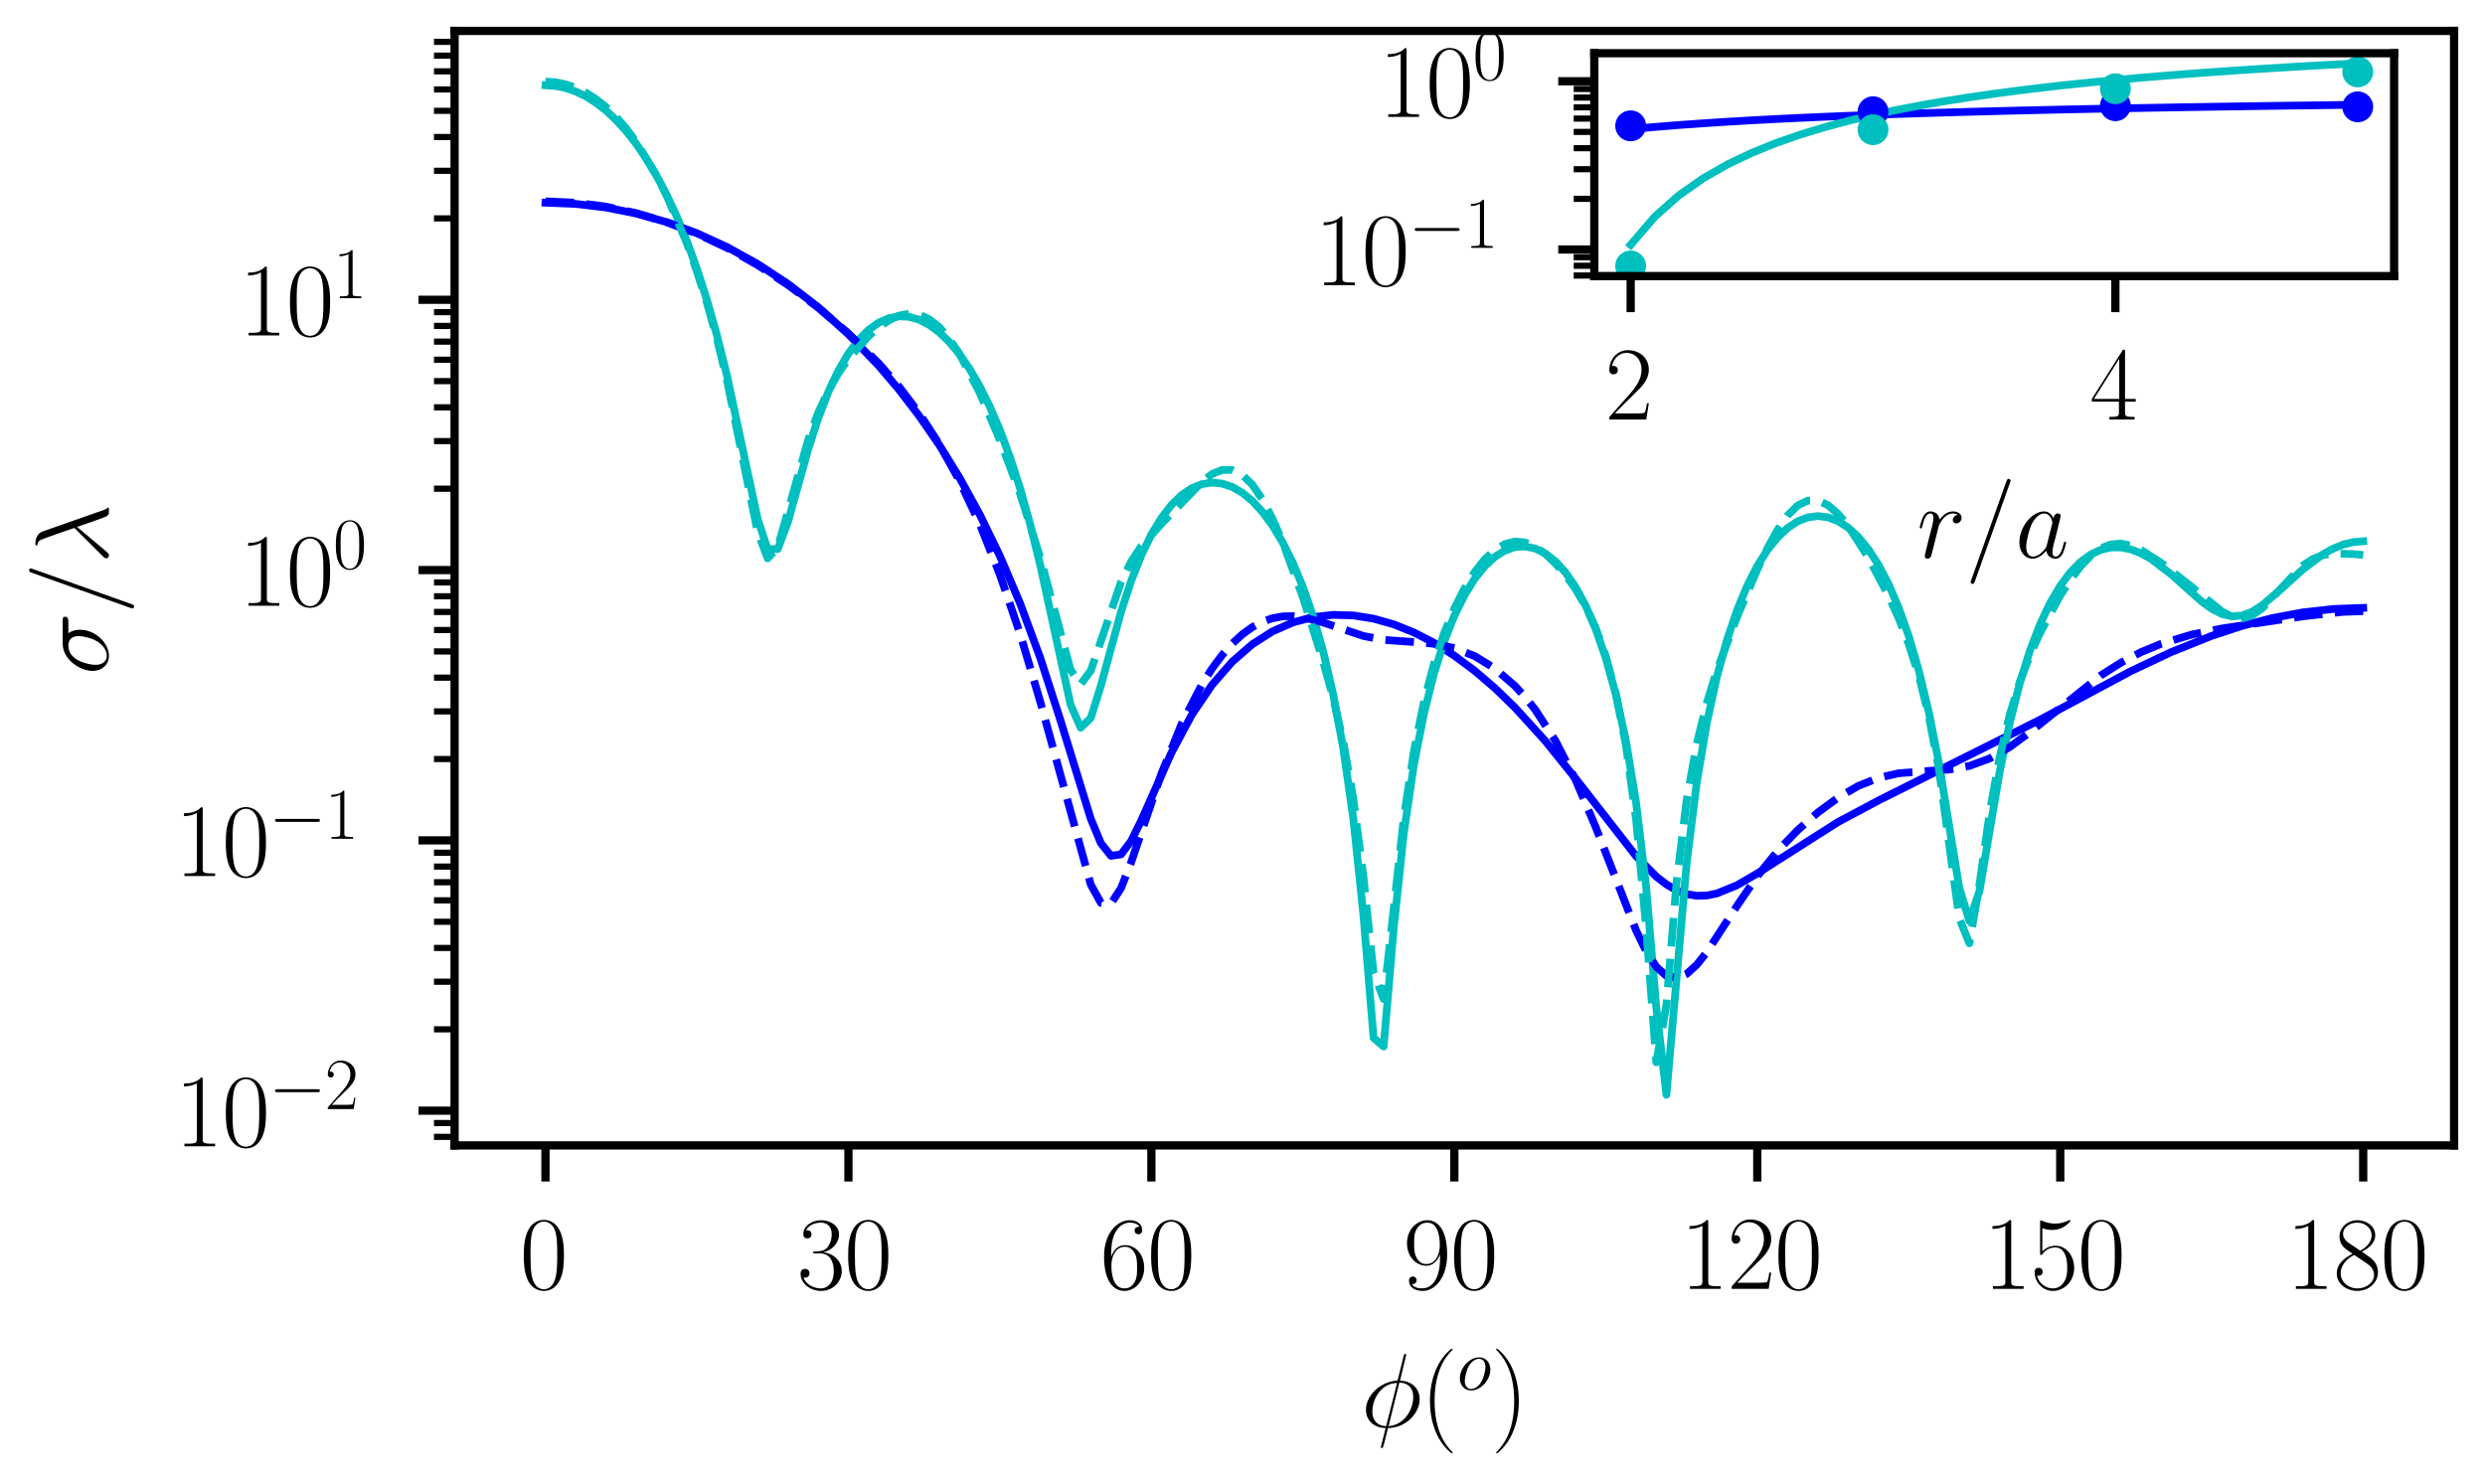 <?xml version="1.0" encoding="utf-8" standalone="no"?>
<!DOCTYPE svg PUBLIC "-//W3C//DTD SVG 1.1//EN"
  "http://www.w3.org/Graphics/SVG/1.1/DTD/svg11.dtd">
<svg xmlns:xlink="http://www.w3.org/1999/xlink" width="241.2pt" height="144pt" viewBox="0 0 241.2 144" xmlns="http://www.w3.org/2000/svg" version="1.1">
 <defs>
  <style type="text/css">*{stroke-linejoin: round; stroke-linecap: butt}</style>
 </defs>
 <g id="figure_1">
  <g id="patch_1">
   <path d="M 0 144 
L 241.2 144 
L 241.2 0 
L 0 0 
z
" style="fill: #ffffff"/>
  </g>
  <g id="axes_1">
   <g id="patch_2">
    <path d="M 44.123 111.181 
L 238.2 111.181 
L 238.2 3 
L 44.123 3 
z
" style="fill: #ffffff"/>
   </g>
   <g id="matplotlib.axis_1">
    <g id="xtick_1">
     <g id="line2d_1">
      <defs>
       <path id="m0fc20e96d6" d="M 0 0 
L 0 3.5 
" style="stroke: #000000; stroke-width: 0.8"/>
      </defs>
      <g>
       <use xlink:href="#m0fc20e96d6" x="52.945" y="111.181" style="stroke: #000000; stroke-width: 0.8"/>
      </g>
     </g>
     <g id="text_1">
      <!-- $\mathdefault{0}$ -->
      <g transform="translate(50.454 125.1) scale(0.1 -0.1)">
       <defs>
        <path id="CMR17-30" d="M 2688 2025 
C 2688 2416 2682 3080 2413 3591 
C 2176 4039 1798 4198 1466 4198 
C 1158 4198 768 4058 525 3597 
C 269 3118 243 2524 243 2025 
C 243 1661 250 1106 448 619 
C 723 -39 1216 -128 1466 -128 
C 1760 -128 2208 -7 2470 600 
C 2662 1042 2688 1559 2688 2025 
z
M 1466 -26 
C 1056 -26 813 325 723 812 
C 653 1188 653 1738 653 2096 
C 653 2588 653 2997 736 3387 
C 858 3929 1216 4096 1466 4096 
C 1728 4096 2067 3923 2189 3400 
C 2272 3036 2278 2607 2278 2096 
C 2278 1680 2278 1169 2202 792 
C 2067 95 1690 -26 1466 -26 
z
" transform="scale(0.016)"/>
       </defs>
       <use xlink:href="#CMR17-30" transform="scale(0.996)"/>
      </g>
     </g>
    </g>
    <g id="xtick_2">
     <g id="line2d_2">
      <g>
       <use xlink:href="#m0fc20e96d6" x="82.351" y="111.181" style="stroke: #000000; stroke-width: 0.8"/>
      </g>
     </g>
     <g id="text_2">
      <!-- $\mathdefault{30}$ -->
      <g transform="translate(77.369 125.1) scale(0.1 -0.1)">
       <defs>
        <path id="CMR17-33" d="M 1414 2157 
C 1984 2157 2234 1662 2234 1090 
C 2234 320 1824 25 1453 25 
C 1114 25 563 194 390 693 
C 422 680 454 680 486 680 
C 640 680 755 782 755 948 
C 755 1133 614 1216 486 1216 
C 378 1216 211 1165 211 926 
C 211 335 787 -128 1466 -128 
C 2176 -128 2720 430 2720 1085 
C 2720 1707 2208 2157 1600 2227 
C 2086 2328 2554 2756 2554 3329 
C 2554 3820 2048 4179 1472 4179 
C 890 4179 378 3829 378 3329 
C 378 3110 544 3072 627 3072 
C 762 3072 877 3155 877 3321 
C 877 3486 762 3569 627 3569 
C 602 3569 570 3569 544 3557 
C 730 3959 1235 4032 1459 4032 
C 1683 4032 2106 3925 2106 3320 
C 2106 3143 2080 2828 1862 2550 
C 1670 2304 1453 2304 1242 2284 
C 1210 2284 1062 2269 1037 2269 
C 992 2263 966 2257 966 2208 
C 966 2163 973 2157 1101 2157 
L 1414 2157 
z
" transform="scale(0.016)"/>
       </defs>
       <use xlink:href="#CMR17-33" transform="scale(0.996)"/>
       <use xlink:href="#CMR17-30" transform="translate(45.69 0) scale(0.996)"/>
      </g>
     </g>
    </g>
    <g id="xtick_3">
     <g id="line2d_3">
      <g>
       <use xlink:href="#m0fc20e96d6" x="111.756" y="111.181" style="stroke: #000000; stroke-width: 0.8"/>
      </g>
     </g>
     <g id="text_3">
      <!-- $\mathdefault{60}$ -->
      <g transform="translate(106.775 125.1) scale(0.1 -0.1)">
       <defs>
        <path id="CMR17-36" d="M 678 2176 
C 678 3690 1395 4032 1811 4032 
C 1946 4032 2272 4009 2400 3776 
C 2298 3776 2106 3776 2106 3553 
C 2106 3381 2246 3323 2336 3323 
C 2394 3323 2566 3348 2566 3560 
C 2566 3954 2246 4179 1805 4179 
C 1043 4179 243 3390 243 1984 
C 243 253 966 -128 1478 -128 
C 2099 -128 2688 427 2688 1283 
C 2688 2081 2170 2662 1517 2662 
C 1126 2662 838 2407 678 1960 
L 678 2176 
z
M 1478 25 
C 691 25 691 1200 691 1436 
C 691 1896 909 2560 1504 2560 
C 1613 2560 1926 2560 2138 2120 
C 2253 1870 2253 1609 2253 1289 
C 2253 944 2253 690 2118 434 
C 1978 171 1773 25 1478 25 
z
" transform="scale(0.016)"/>
       </defs>
       <use xlink:href="#CMR17-36" transform="scale(0.996)"/>
       <use xlink:href="#CMR17-30" transform="translate(45.69 0) scale(0.996)"/>
      </g>
     </g>
    </g>
    <g id="xtick_4">
     <g id="line2d_4">
      <g>
       <use xlink:href="#m0fc20e96d6" x="141.162" y="111.181" style="stroke: #000000; stroke-width: 0.8"/>
      </g>
     </g>
     <g id="text_4">
      <!-- $\mathdefault{90}$ -->
      <g transform="translate(136.18 125.1) scale(0.1 -0.1)">
       <defs>
        <path id="CMR17-39" d="M 2253 1864 
C 2253 464 1670 31 1190 31 
C 1043 31 685 31 538 294 
C 704 268 826 357 826 518 
C 826 692 685 749 595 749 
C 538 749 365 723 365 506 
C 365 71 742 -128 1203 -128 
C 1939 -128 2688 674 2688 2073 
C 2688 3817 1971 4179 1485 4179 
C 851 4179 243 3628 243 2778 
C 243 1991 762 1408 1414 1408 
C 1952 1408 2189 1903 2253 2112 
L 2253 1864 
z
M 1427 1510 
C 1254 1510 1011 1542 813 1922 
C 678 2169 678 2461 678 2771 
C 678 3146 678 3405 858 3684 
C 947 3817 1114 4032 1485 4032 
C 2240 4032 2240 2885 2240 2632 
C 2240 2182 2035 1510 1427 1510 
z
" transform="scale(0.016)"/>
       </defs>
       <use xlink:href="#CMR17-39" transform="scale(0.996)"/>
       <use xlink:href="#CMR17-30" transform="translate(45.69 0) scale(0.996)"/>
      </g>
     </g>
    </g>
    <g id="xtick_5">
     <g id="line2d_5">
      <g>
       <use xlink:href="#m0fc20e96d6" x="170.567" y="111.181" style="stroke: #000000; stroke-width: 0.8"/>
      </g>
     </g>
     <g id="text_5">
      <!-- $\mathdefault{120}$ -->
      <g transform="translate(163.095 125.1) scale(0.1 -0.1)">
       <defs>
        <path id="CMR17-31" d="M 1702 4058 
C 1702 4192 1696 4192 1606 4192 
C 1357 3916 979 3827 621 3827 
C 602 3827 570 3827 563 3808 
C 557 3795 557 3782 557 3648 
C 755 3648 1088 3686 1344 3839 
L 1344 461 
C 1344 236 1331 160 781 160 
L 589 160 
L 589 0 
C 896 0 1216 0 1523 0 
C 1830 0 2150 0 2458 0 
L 2458 160 
L 2266 160 
C 1715 160 1702 230 1702 458 
L 1702 4058 
z
" transform="scale(0.016)"/>
        <path id="CMR17-32" d="M 2669 989 
L 2554 989 
C 2490 536 2438 459 2413 420 
C 2381 369 1920 369 1830 369 
L 602 369 
C 832 619 1280 1072 1824 1597 
C 2214 1967 2669 2402 2669 3035 
C 2669 3790 2067 4224 1395 4224 
C 691 4224 262 3604 262 3030 
C 262 2780 448 2748 525 2748 
C 589 2748 781 2787 781 3010 
C 781 3207 614 3264 525 3264 
C 486 3264 448 3258 422 3245 
C 544 3790 915 4058 1306 4058 
C 1862 4058 2227 3617 2227 3035 
C 2227 2479 1901 2000 1536 1584 
L 262 146 
L 262 0 
L 2515 0 
L 2669 989 
z
" transform="scale(0.016)"/>
       </defs>
       <use xlink:href="#CMR17-31" transform="scale(0.996)"/>
       <use xlink:href="#CMR17-32" transform="translate(45.69 0) scale(0.996)"/>
       <use xlink:href="#CMR17-30" transform="translate(91.381 0) scale(0.996)"/>
      </g>
     </g>
    </g>
    <g id="xtick_6">
     <g id="line2d_6">
      <g>
       <use xlink:href="#m0fc20e96d6" x="199.973" y="111.181" style="stroke: #000000; stroke-width: 0.8"/>
      </g>
     </g>
     <g id="text_6">
      <!-- $\mathdefault{150}$ -->
      <g transform="translate(192.501 125.1) scale(0.1 -0.1)">
       <defs>
        <path id="CMR17-35" d="M 730 3692 
C 794 3666 1056 3584 1325 3584 
C 1920 3584 2246 3911 2432 4100 
C 2432 4157 2432 4192 2394 4192 
C 2387 4192 2374 4192 2323 4163 
C 2099 4058 1837 3973 1517 3973 
C 1325 3973 1037 3999 723 4139 
C 653 4171 640 4171 634 4171 
C 602 4171 595 4164 595 4037 
L 595 2203 
C 595 2089 595 2057 659 2057 
C 691 2057 704 2070 736 2114 
C 941 2401 1222 2522 1542 2522 
C 1766 2522 2246 2382 2246 1289 
C 2246 1085 2246 715 2054 421 
C 1894 159 1645 25 1370 25 
C 947 25 518 320 403 814 
C 429 807 480 795 506 795 
C 589 795 749 840 749 1038 
C 749 1210 627 1280 506 1280 
C 358 1280 262 1190 262 1011 
C 262 454 704 -128 1382 -128 
C 2042 -128 2669 440 2669 1264 
C 2669 2030 2170 2624 1549 2624 
C 1222 2624 947 2503 730 2274 
L 730 3692 
z
" transform="scale(0.016)"/>
       </defs>
       <use xlink:href="#CMR17-31" transform="scale(0.996)"/>
       <use xlink:href="#CMR17-35" transform="translate(45.69 0) scale(0.996)"/>
       <use xlink:href="#CMR17-30" transform="translate(91.381 0) scale(0.996)"/>
      </g>
     </g>
    </g>
    <g id="xtick_7">
     <g id="line2d_7">
      <g>
       <use xlink:href="#m0fc20e96d6" x="229.378" y="111.181" style="stroke: #000000; stroke-width: 0.8"/>
      </g>
     </g>
     <g id="text_7">
      <!-- $\mathdefault{180}$ -->
      <g transform="translate(221.906 125.1) scale(0.1 -0.1)">
       <defs>
        <path id="CMR17-38" d="M 1741 2264 
C 2144 2467 2554 2773 2554 3263 
C 2554 3841 1990 4179 1472 4179 
C 890 4179 378 3759 378 3180 
C 378 3021 416 2747 666 2505 
C 730 2442 998 2251 1171 2130 
C 883 1983 211 1634 211 934 
C 211 279 838 -128 1459 -128 
C 2144 -128 2720 362 2720 1010 
C 2720 1590 2330 1857 2074 2029 
L 1741 2264 
z
M 902 2822 
C 851 2854 595 3051 595 3351 
C 595 3739 998 4032 1459 4032 
C 1965 4032 2336 3676 2336 3262 
C 2336 2669 1670 2331 1638 2331 
C 1632 2331 1626 2331 1574 2370 
L 902 2822 
z
M 2080 1519 
C 2176 1449 2483 1240 2483 851 
C 2483 381 2010 25 1472 25 
C 890 25 448 438 448 940 
C 448 1443 838 1862 1280 2060 
L 2080 1519 
z
" transform="scale(0.016)"/>
       </defs>
       <use xlink:href="#CMR17-31" transform="scale(0.996)"/>
       <use xlink:href="#CMR17-38" transform="translate(45.69 0) scale(0.996)"/>
       <use xlink:href="#CMR17-30" transform="translate(91.381 0) scale(0.996)"/>
      </g>
     </g>
    </g>
    <g id="text_8">
     <!-- $\phi (^o)$ -->
     <g transform="translate(132.104 138.509) scale(0.1 -0.1)">
      <defs>
       <path id="CMMI12-1e" d="M 2752 4390 
C 2752 4448 2707 4448 2688 4448 
C 2630 4448 2624 4435 2598 4326 
L 2253 2939 
C 2234 2856 2227 2849 2221 2843 
C 2214 2830 2170 2824 2157 2824 
C 1107 2734 301 1864 301 1057 
C 301 361 832 -64 1498 -64 
C 1446 -261 1402 -463 1350 -659 
C 1261 -995 1210 -1204 1210 -1229 
C 1210 -1241 1210 -1280 1274 -1280 
C 1293 -1280 1318 -1280 1331 -1254 
C 1344 -1241 1382 -1089 1408 -1008 
L 1645 -64 
C 2739 -64 3571 854 3571 1680 
C 3571 2343 3085 2816 2374 2816 
L 2752 4390 
z
M 2336 2701 
C 2758 2701 3181 2463 3181 1828 
C 3181 1097 2675 128 1677 50 
L 2336 2701 
z
M 1530 50 
C 1216 50 691 220 691 938 
C 691 1761 1274 2676 2195 2676 
L 1530 50 
z
" transform="scale(0.016)"/>
       <path id="CMR17-28" d="M 1958 -1561 
C 1958 -1555 1958 -1542 1939 -1523 
C 1645 -1224 858 -407 858 1581 
C 858 3569 1632 4379 1946 4697 
C 1946 4704 1958 4717 1958 4736 
C 1958 4755 1939 4768 1914 4768 
C 1843 4768 1299 4296 986 3594 
C 666 2887 576 2199 576 1588 
C 576 1128 621 351 1005 -471 
C 1312 -1135 1837 -1600 1914 -1600 
C 1946 -1600 1958 -1587 1958 -1561 
z
" transform="scale(0.016)"/>
       <path id="CMMI12-6f" d="M 2918 1756 
C 2918 2363 2522 2816 1939 2816 
C 1094 2816 262 1897 262 996 
C 262 390 659 -64 1242 -64 
C 2093 -64 2918 856 2918 1756 
z
M 1248 64 
C 928 64 691 319 691 766 
C 691 1060 845 1712 1024 2031 
C 1312 2523 1670 2689 1933 2689 
C 2246 2689 2490 2433 2490 1986 
C 2490 1731 2355 1047 2112 658 
C 1850 230 1498 64 1248 64 
z
" transform="scale(0.016)"/>
       <path id="CMR17-29" d="M 1683 1581 
C 1683 2040 1638 2817 1254 3639 
C 947 4303 422 4768 346 4768 
C 326 4768 301 4761 301 4729 
C 301 4717 307 4710 314 4697 
C 621 4378 1402 3568 1402 1584 
C 1402 -407 627 -1217 314 -1537 
C 307 -1549 301 -1556 301 -1568 
C 301 -1600 326 -1600 346 -1600 
C 416 -1600 960 -1128 1274 -426 
C 1594 281 1683 969 1683 1581 
z
" transform="scale(0.016)"/>
      </defs>
      <use xlink:href="#CMMI12-1e" transform="scale(0.996)"/>
      <use xlink:href="#CMR17-28" transform="translate(57.734 0) scale(0.996)"/>
      <use xlink:href="#CMMI12-6f" transform="translate(93.015 36.154) scale(0.697)"/>
      <use xlink:href="#CMR17-29" transform="translate(126.34 0) scale(0.996)"/>
     </g>
    </g>
   </g>
   <g id="matplotlib.axis_2">
    <g id="ytick_1">
     <g id="line2d_8">
      <defs>
       <path id="mbe0783c0c4" d="M 0 0 
L -3.5 0 
" style="stroke: #000000; stroke-width: 0.8"/>
      </defs>
      <g>
       <use xlink:href="#mbe0783c0c4" x="44.123" y="107.809" style="stroke: #000000; stroke-width: 0.8"/>
      </g>
     </g>
     <g id="text_9">
      <!-- $\mathdefault{10^{-2}}$ -->
      <g transform="translate(16.963 111.268) scale(0.1 -0.1)">
       <defs>
        <path id="CMSY10-0" d="M 4218 1472 
C 4326 1472 4442 1472 4442 1600 
C 4442 1728 4326 1728 4218 1728 
L 755 1728 
C 646 1728 531 1728 531 1600 
C 531 1472 646 1472 755 1472 
L 4218 1472 
z
" transform="scale(0.016)"/>
       </defs>
       <use xlink:href="#CMR17-31" transform="scale(0.996)"/>
       <use xlink:href="#CMR17-30" transform="translate(45.69 0) scale(0.996)"/>
       <use xlink:href="#CMSY10-0" transform="translate(91.381 36.154) scale(0.697)"/>
       <use xlink:href="#CMR17-32" transform="translate(145.622 36.154) scale(0.697)"/>
      </g>
     </g>
    </g>
    <g id="ytick_2">
     <g id="line2d_9">
      <g>
       <use xlink:href="#mbe0783c0c4" x="44.123" y="81.572" style="stroke: #000000; stroke-width: 0.8"/>
      </g>
     </g>
     <g id="text_10">
      <!-- $\mathdefault{10^{-1}}$ -->
      <g transform="translate(16.963 85.031) scale(0.1 -0.1)">
       <use xlink:href="#CMR17-31" transform="scale(0.996)"/>
       <use xlink:href="#CMR17-30" transform="translate(45.69 0) scale(0.996)"/>
       <use xlink:href="#CMSY10-0" transform="translate(91.381 36.154) scale(0.697)"/>
       <use xlink:href="#CMR17-31" transform="translate(145.622 36.154) scale(0.697)"/>
      </g>
     </g>
    </g>
    <g id="ytick_3">
     <g id="line2d_10">
      <g>
       <use xlink:href="#mbe0783c0c4" x="44.123" y="55.334" style="stroke: #000000; stroke-width: 0.8"/>
      </g>
     </g>
     <g id="text_11">
      <!-- $\mathdefault{10^{0}}$ -->
      <g transform="translate(23.19 58.794) scale(0.1 -0.1)">
       <use xlink:href="#CMR17-31" transform="scale(0.996)"/>
       <use xlink:href="#CMR17-30" transform="translate(45.69 0) scale(0.996)"/>
       <use xlink:href="#CMR17-30" transform="translate(91.381 36.154) scale(0.697)"/>
      </g>
     </g>
    </g>
    <g id="ytick_4">
     <g id="line2d_11">
      <g>
       <use xlink:href="#mbe0783c0c4" x="44.123" y="29.097" style="stroke: #000000; stroke-width: 0.8"/>
      </g>
     </g>
     <g id="text_12">
      <!-- $\mathdefault{10^{1}}$ -->
      <g transform="translate(23.19 32.556) scale(0.1 -0.1)">
       <use xlink:href="#CMR17-31" transform="scale(0.996)"/>
       <use xlink:href="#CMR17-30" transform="translate(45.69 0) scale(0.996)"/>
       <use xlink:href="#CMR17-31" transform="translate(91.381 36.154) scale(0.697)"/>
      </g>
     </g>
    </g>
    <g id="ytick_5">
     <g id="line2d_12">
      <defs>
       <path id="m5ee3499e20" d="M 0 0 
L -2 0 
" style="stroke: #000000; stroke-width: 0.6"/>
      </defs>
      <g>
       <use xlink:href="#m5ee3499e20" x="44.123" y="110.352" style="stroke: #000000; stroke-width: 0.6"/>
      </g>
     </g>
    </g>
    <g id="ytick_6">
     <g id="line2d_13">
      <g>
       <use xlink:href="#m5ee3499e20" x="44.123" y="109.01" style="stroke: #000000; stroke-width: 0.6"/>
      </g>
     </g>
    </g>
    <g id="ytick_7">
     <g id="line2d_14">
      <g>
       <use xlink:href="#m5ee3499e20" x="44.123" y="99.911" style="stroke: #000000; stroke-width: 0.6"/>
      </g>
     </g>
    </g>
    <g id="ytick_8">
     <g id="line2d_15">
      <g>
       <use xlink:href="#m5ee3499e20" x="44.123" y="95.291" style="stroke: #000000; stroke-width: 0.6"/>
      </g>
     </g>
    </g>
    <g id="ytick_9">
     <g id="line2d_16">
      <g>
       <use xlink:href="#m5ee3499e20" x="44.123" y="92.013" style="stroke: #000000; stroke-width: 0.6"/>
      </g>
     </g>
    </g>
    <g id="ytick_10">
     <g id="line2d_17">
      <g>
       <use xlink:href="#m5ee3499e20" x="44.123" y="89.47" style="stroke: #000000; stroke-width: 0.6"/>
      </g>
     </g>
    </g>
    <g id="ytick_11">
     <g id="line2d_18">
      <g>
       <use xlink:href="#m5ee3499e20" x="44.123" y="87.392" style="stroke: #000000; stroke-width: 0.6"/>
      </g>
     </g>
    </g>
    <g id="ytick_12">
     <g id="line2d_19">
      <g>
       <use xlink:href="#m5ee3499e20" x="44.123" y="85.636" style="stroke: #000000; stroke-width: 0.6"/>
      </g>
     </g>
    </g>
    <g id="ytick_13">
     <g id="line2d_20">
      <g>
       <use xlink:href="#m5ee3499e20" x="44.123" y="84.114" style="stroke: #000000; stroke-width: 0.6"/>
      </g>
     </g>
    </g>
    <g id="ytick_14">
     <g id="line2d_21">
      <g>
       <use xlink:href="#m5ee3499e20" x="44.123" y="82.772" style="stroke: #000000; stroke-width: 0.6"/>
      </g>
     </g>
    </g>
    <g id="ytick_15">
     <g id="line2d_22">
      <g>
       <use xlink:href="#m5ee3499e20" x="44.123" y="73.673" style="stroke: #000000; stroke-width: 0.6"/>
      </g>
     </g>
    </g>
    <g id="ytick_16">
     <g id="line2d_23">
      <g>
       <use xlink:href="#m5ee3499e20" x="44.123" y="69.053" style="stroke: #000000; stroke-width: 0.6"/>
      </g>
     </g>
    </g>
    <g id="ytick_17">
     <g id="line2d_24">
      <g>
       <use xlink:href="#m5ee3499e20" x="44.123" y="65.775" style="stroke: #000000; stroke-width: 0.6"/>
      </g>
     </g>
    </g>
    <g id="ytick_18">
     <g id="line2d_25">
      <g>
       <use xlink:href="#m5ee3499e20" x="44.123" y="63.233" style="stroke: #000000; stroke-width: 0.6"/>
      </g>
     </g>
    </g>
    <g id="ytick_19">
     <g id="line2d_26">
      <g>
       <use xlink:href="#m5ee3499e20" x="44.123" y="61.155" style="stroke: #000000; stroke-width: 0.6"/>
      </g>
     </g>
    </g>
    <g id="ytick_20">
     <g id="line2d_27">
      <g>
       <use xlink:href="#m5ee3499e20" x="44.123" y="59.399" style="stroke: #000000; stroke-width: 0.6"/>
      </g>
     </g>
    </g>
    <g id="ytick_21">
     <g id="line2d_28">
      <g>
       <use xlink:href="#m5ee3499e20" x="44.123" y="57.877" style="stroke: #000000; stroke-width: 0.6"/>
      </g>
     </g>
    </g>
    <g id="ytick_22">
     <g id="line2d_29">
      <g>
       <use xlink:href="#m5ee3499e20" x="44.123" y="56.535" style="stroke: #000000; stroke-width: 0.6"/>
      </g>
     </g>
    </g>
    <g id="ytick_23">
     <g id="line2d_30">
      <g>
       <use xlink:href="#m5ee3499e20" x="44.123" y="47.436" style="stroke: #000000; stroke-width: 0.6"/>
      </g>
     </g>
    </g>
    <g id="ytick_24">
     <g id="line2d_31">
      <g>
       <use xlink:href="#m5ee3499e20" x="44.123" y="42.816" style="stroke: #000000; stroke-width: 0.6"/>
      </g>
     </g>
    </g>
    <g id="ytick_25">
     <g id="line2d_32">
      <g>
       <use xlink:href="#m5ee3499e20" x="44.123" y="39.538" style="stroke: #000000; stroke-width: 0.6"/>
      </g>
     </g>
    </g>
    <g id="ytick_26">
     <g id="line2d_33">
      <g>
       <use xlink:href="#m5ee3499e20" x="44.123" y="36.995" style="stroke: #000000; stroke-width: 0.6"/>
      </g>
     </g>
    </g>
    <g id="ytick_27">
     <g id="line2d_34">
      <g>
       <use xlink:href="#m5ee3499e20" x="44.123" y="34.918" style="stroke: #000000; stroke-width: 0.6"/>
      </g>
     </g>
    </g>
    <g id="ytick_28">
     <g id="line2d_35">
      <g>
       <use xlink:href="#m5ee3499e20" x="44.123" y="33.161" style="stroke: #000000; stroke-width: 0.6"/>
      </g>
     </g>
    </g>
    <g id="ytick_29">
     <g id="line2d_36">
      <g>
       <use xlink:href="#m5ee3499e20" x="44.123" y="31.639" style="stroke: #000000; stroke-width: 0.6"/>
      </g>
     </g>
    </g>
    <g id="ytick_30">
     <g id="line2d_37">
      <g>
       <use xlink:href="#m5ee3499e20" x="44.123" y="30.297" style="stroke: #000000; stroke-width: 0.6"/>
      </g>
     </g>
    </g>
    <g id="ytick_31">
     <g id="line2d_38">
      <g>
       <use xlink:href="#m5ee3499e20" x="44.123" y="21.199" style="stroke: #000000; stroke-width: 0.6"/>
      </g>
     </g>
    </g>
    <g id="ytick_32">
     <g id="line2d_39">
      <g>
       <use xlink:href="#m5ee3499e20" x="44.123" y="16.578" style="stroke: #000000; stroke-width: 0.6"/>
      </g>
     </g>
    </g>
    <g id="ytick_33">
     <g id="line2d_40">
      <g>
       <use xlink:href="#m5ee3499e20" x="44.123" y="13.3" style="stroke: #000000; stroke-width: 0.6"/>
      </g>
     </g>
    </g>
    <g id="ytick_34">
     <g id="line2d_41">
      <g>
       <use xlink:href="#m5ee3499e20" x="44.123" y="10.758" style="stroke: #000000; stroke-width: 0.6"/>
      </g>
     </g>
    </g>
    <g id="ytick_35">
     <g id="line2d_42">
      <g>
       <use xlink:href="#m5ee3499e20" x="44.123" y="8.68" style="stroke: #000000; stroke-width: 0.6"/>
      </g>
     </g>
    </g>
    <g id="ytick_36">
     <g id="line2d_43">
      <g>
       <use xlink:href="#m5ee3499e20" x="44.123" y="6.924" style="stroke: #000000; stroke-width: 0.6"/>
      </g>
     </g>
    </g>
    <g id="ytick_37">
     <g id="line2d_44">
      <g>
       <use xlink:href="#m5ee3499e20" x="44.123" y="5.402" style="stroke: #000000; stroke-width: 0.6"/>
      </g>
     </g>
    </g>
    <g id="ytick_38">
     <g id="line2d_45">
      <g>
       <use xlink:href="#m5ee3499e20" x="44.123" y="4.06" style="stroke: #000000; stroke-width: 0.6"/>
      </g>
     </g>
    </g>
    <g id="text_13">
     <!-- $\sigma / \lambda$ -->
     <g transform="translate(10.472 65.512) rotate(-90) scale(0.1 -0.1)">
      <defs>
       <path id="CMMI12-1b" d="M 3251 2408 
C 3334 2408 3546 2408 3546 2612 
C 3546 2752 3424 2752 3309 2752 
L 1894 2752 
C 934 2752 243 1686 243 932 
C 243 390 595 -64 1171 -64 
C 1926 -64 2752 747 2752 1705 
C 2752 1954 2694 2196 2541 2408 
L 3251 2408 
z
M 1178 64 
C 851 64 614 313 614 754 
C 614 1137 845 2408 1786 2408 
C 2061 2408 2368 2274 2368 1781 
C 2368 1558 2266 1021 2042 652 
C 1811 275 1466 64 1178 64 
z
" transform="scale(0.016)"/>
       <path id="CMMI12-3d" d="M 2746 4562 
C 2746 4569 2784 4666 2784 4678 
C 2784 4755 2720 4800 2669 4800 
C 2637 4800 2579 4800 2528 4659 
L 384 -1363 
C 384 -1370 346 -1465 346 -1478 
C 346 -1555 410 -1600 461 -1600 
C 499 -1600 557 -1593 602 -1459 
L 2746 4562 
z
" transform="scale(0.016)"/>
       <path id="CMMI12-15" d="M 1978 3965 
C 1818 4416 1312 4416 1229 4416 
C 1190 4416 1120 4416 1120 4352 
C 1120 4302 1158 4295 1190 4289 
C 1286 4276 1363 4263 1466 4080 
C 1530 3959 2189 2059 2189 2046 
C 2189 2040 2182 2033 2131 1982 
L 467 311 
C 390 234 339 183 339 102 
C 339 12 416 -64 518 -64 
C 544 -64 614 -51 653 -13 
C 755 82 1670 1194 2253 1881 
C 2419 1383 2624 797 2822 261 
C 2854 166 2886 76 2976 -6 
C 3040 -64 3053 -64 3232 -64 
L 3354 -64 
C 3379 -64 3424 -64 3424 -13 
C 3424 13 3418 19 3392 45 
C 3334 115 3290 229 3264 306 
L 1978 3965 
z
" transform="scale(0.016)"/>
      </defs>
      <use xlink:href="#CMMI12-1b" transform="scale(0.996)"/>
      <use xlink:href="#CMMI12-3d" transform="translate(59.02 0) scale(0.996)"/>
      <use xlink:href="#CMMI12-15" transform="translate(107.795 0) scale(0.996)"/>
     </g>
    </g>
   </g>
   <g id="line2d_46">
    <path d="M 52.945 19.675 
L 55.886 19.792 
L 58.826 20.142 
L 61.767 20.729 
L 64.707 21.56 
L 67.648 22.643 
L 70.588 23.99 
L 73.529 25.619 
L 76.47 27.55 
L 79.41 29.813 
L 82.351 32.447 
L 85.291 35.503 
L 87.252 37.81 
L 89.212 40.364 
L 91.172 43.203 
L 93.133 46.371 
L 95.093 49.932 
L 97.053 53.965 
L 99.014 58.572 
L 100.974 63.872 
L 102.934 69.93 
L 105.875 79.481 
L 106.855 81.844 
L 107.835 83.071 
L 108.816 82.928 
L 109.796 81.627 
L 110.776 79.64 
L 113.716 73.037 
L 115.677 69.382 
L 117.637 66.483 
L 119.598 64.236 
L 121.558 62.532 
L 123.518 61.283 
L 125.479 60.422 
L 127.439 59.901 
L 129.399 59.681 
L 131.36 59.737 
L 133.32 60.05 
L 135.281 60.604 
L 137.241 61.391 
L 139.201 62.405 
L 141.162 63.641 
L 143.122 65.1 
L 145.082 66.778 
L 147.043 68.676 
L 149.983 71.915 
L 152.924 75.564 
L 158.805 83.104 
L 160.765 85.085 
L 161.745 85.844 
L 162.726 86.415 
L 163.706 86.784 
L 164.686 86.949 
L 165.666 86.922 
L 166.646 86.723 
L 168.607 85.921 
L 170.567 84.779 
L 178.409 79.787 
L 182.329 77.698 
L 198.012 69.86 
L 206.834 65.14 
L 210.755 63.29 
L 214.675 61.718 
L 217.616 60.755 
L 220.556 59.994 
L 223.497 59.445 
L 226.438 59.113 
L 229.378 59.002 
L 229.378 59.002 
" clip-path="url(#p16466f770f)" style="fill: none; stroke: #0000ff; stroke-width: 0.75; stroke-linecap: square"/>
   </g>
   <g id="line2d_47">
    <path d="M 52.945 8.28 
L 53.925 8.347 
L 54.905 8.548 
L 55.886 8.884 
L 56.866 9.358 
L 57.846 9.974 
L 58.826 10.738 
L 59.806 11.654 
L 60.787 12.733 
L 61.767 13.983 
L 62.747 15.419 
L 63.727 17.056 
L 64.707 18.914 
L 65.687 21.018 
L 66.668 23.399 
L 67.648 26.096 
L 68.628 29.155 
L 69.608 32.629 
L 70.588 36.572 
L 73.529 50.325 
L 74.509 53.308 
L 75.489 53.294 
L 76.47 50.698 
L 78.43 43.657 
L 79.41 40.615 
L 80.39 38.068 
L 81.37 35.985 
L 82.351 34.312 
L 83.331 33.002 
L 84.311 32.014 
L 85.291 31.316 
L 86.271 30.884 
L 87.252 30.701 
L 88.232 30.752 
L 89.212 31.031 
L 90.192 31.532 
L 91.172 32.255 
L 92.152 33.203 
L 93.133 34.385 
L 94.113 35.81 
L 95.093 37.496 
L 96.073 39.465 
L 97.053 41.747 
L 98.034 44.38 
L 99.014 47.411 
L 99.994 50.895 
L 100.974 54.88 
L 103.915 68.406 
L 104.895 70.636 
L 105.875 69.691 
L 106.855 66.551 
L 108.816 59.366 
L 109.796 56.386 
L 110.776 53.907 
L 111.756 51.885 
L 112.736 50.265 
L 113.716 49 
L 114.697 48.051 
L 115.677 47.389 
L 116.657 46.991 
L 117.637 46.843 
L 118.617 46.936 
L 119.598 47.263 
L 120.578 47.827 
L 121.558 48.631 
L 122.538 49.689 
L 123.518 51.018 
L 124.498 52.644 
L 125.479 54.606 
L 126.459 56.959 
L 127.439 59.782 
L 128.419 63.193 
L 129.399 67.378 
L 130.38 72.636 
L 131.36 79.494 
L 132.34 88.852 
L 133.32 100.744 
L 134.3 101.579 
L 135.281 90.068 
L 136.261 80.854 
L 137.241 74.213 
L 138.221 69.222 
L 139.201 65.338 
L 140.181 62.25 
L 141.162 59.77 
L 142.142 57.779 
L 143.122 56.196 
L 144.102 54.969 
L 145.082 54.059 
L 146.063 53.443 
L 147.043 53.105 
L 148.023 53.038 
L 149.003 53.24 
L 149.983 53.717 
L 150.963 54.483 
L 151.944 55.558 
L 152.924 56.977 
L 153.904 58.785 
L 154.884 61.053 
L 155.864 63.882 
L 156.845 67.431 
L 157.825 71.959 
L 158.805 77.915 
L 159.785 86.132 
L 160.765 97.844 
L 161.745 106.264 
L 163.706 83.845 
L 164.686 75.991 
L 165.666 70.185 
L 166.646 65.694 
L 167.627 62.116 
L 168.607 59.218 
L 169.587 56.856 
L 170.567 54.934 
L 171.547 53.387 
L 172.527 52.169 
L 173.508 51.249 
L 174.488 50.605 
L 175.468 50.223 
L 176.448 50.094 
L 177.428 50.214 
L 178.409 50.587 
L 179.389 51.218 
L 180.369 52.122 
L 181.349 53.316 
L 182.329 54.83 
L 183.309 56.701 
L 184.29 58.983 
L 185.27 61.749 
L 186.25 65.101 
L 187.23 69.174 
L 188.21 74.128 
L 190.171 86.157 
L 191.151 89.387 
L 192.131 86.495 
L 194.092 74.914 
L 195.072 70.165 
L 196.052 66.298 
L 197.032 63.156 
L 198.012 60.599 
L 198.992 58.527 
L 199.973 56.863 
L 200.953 55.552 
L 201.933 54.553 
L 202.913 53.834 
L 203.893 53.371 
L 204.874 53.143 
L 205.854 53.134 
L 206.834 53.328 
L 207.814 53.709 
L 208.794 54.258 
L 210.755 55.76 
L 213.695 58.381 
L 214.675 59.095 
L 215.656 59.598 
L 216.636 59.827 
L 217.616 59.748 
L 218.596 59.375 
L 219.576 58.754 
L 221.537 57.071 
L 223.497 55.284 
L 225.457 53.808 
L 226.438 53.261 
L 227.418 52.861 
L 228.398 52.618 
L 229.378 52.537 
L 229.378 52.537 
" clip-path="url(#p16466f770f)" style="fill: none; stroke: #00bfbf; stroke-width: 0.75; stroke-linecap: square"/>
   </g>
   <g id="line2d_48">
    <path d="M 52.945 19.542 
L 55.886 19.673 
L 58.826 20.06 
L 61.767 20.693 
L 64.707 21.563 
L 67.648 22.683 
L 70.588 24.07 
L 73.529 25.727 
L 76.47 27.657 
L 79.41 29.861 
L 82.351 32.365 
L 85.291 35.27 
L 87.252 37.518 
L 89.212 40.102 
L 91.172 43.117 
L 93.133 46.667 
L 95.093 50.857 
L 97.053 55.786 
L 99.014 61.533 
L 100.974 68.125 
L 105.875 85.868 
L 106.855 87.637 
L 107.835 87.708 
L 108.816 86.2 
L 109.796 83.69 
L 112.736 75.081 
L 114.697 70.255 
L 116.657 66.45 
L 117.637 64.905 
L 118.617 63.59 
L 119.598 62.479 
L 120.578 61.58 
L 121.558 60.872 
L 122.538 60.35 
L 123.518 60.006 
L 124.498 59.829 
L 125.479 59.805 
L 126.459 59.906 
L 128.419 60.418 
L 132.34 61.733 
L 134.3 62.111 
L 137.241 62.318 
L 139.201 62.489 
L 141.162 62.907 
L 143.122 63.677 
L 145.082 64.879 
L 147.043 66.581 
L 148.023 67.644 
L 149.003 68.873 
L 150.963 71.883 
L 152.924 75.688 
L 154.884 80.288 
L 158.805 90.321 
L 159.785 92.34 
L 160.765 93.844 
L 161.745 94.724 
L 162.726 94.938 
L 163.706 94.542 
L 164.686 93.655 
L 165.666 92.417 
L 168.607 87.907 
L 170.567 85.052 
L 172.527 82.614 
L 174.488 80.58 
L 176.448 78.861 
L 178.409 77.422 
L 180.369 76.287 
L 182.329 75.502 
L 184.29 75.056 
L 187.23 74.826 
L 189.191 74.695 
L 191.151 74.343 
L 193.111 73.626 
L 195.072 72.508 
L 197.032 71.068 
L 203.893 65.571 
L 205.854 64.325 
L 207.814 63.3 
L 209.774 62.487 
L 212.715 61.601 
L 215.656 61.005 
L 223.497 59.828 
L 227.418 59.391 
L 229.378 59.324 
L 229.378 59.324 
" clip-path="url(#p16466f770f)" style="fill: none; stroke-dasharray: 2.775,1.2; stroke-dashoffset: 0; stroke: #0000ff; stroke-width: 0.75"/>
   </g>
   <g id="line2d_49">
    <path d="M 52.945 7.918 
L 53.925 7.985 
L 54.905 8.19 
L 55.886 8.52 
L 56.866 8.994 
L 57.846 9.617 
L 58.826 10.4 
L 59.806 11.352 
L 60.787 12.483 
L 61.767 13.804 
L 63.727 17.053 
L 64.707 18.986 
L 66.668 23.611 
L 67.648 26.357 
L 68.628 29.44 
L 69.608 32.966 
L 70.588 37.033 
L 72.549 46.782 
L 73.529 51.595 
L 74.509 54.198 
L 75.489 53.134 
L 78.43 42.747 
L 79.41 40.076 
L 80.39 37.96 
L 81.37 36.232 
L 82.351 34.823 
L 84.311 32.619 
L 85.291 31.78 
L 86.271 31.095 
L 87.252 30.638 
L 88.232 30.445 
L 89.212 30.536 
L 90.192 30.987 
L 91.172 31.756 
L 92.152 32.905 
L 93.133 34.355 
L 95.093 38.122 
L 97.053 42.711 
L 99.014 47.925 
L 100.974 54.139 
L 103.915 65.016 
L 104.895 66.412 
L 105.875 65.098 
L 108.816 56.482 
L 109.796 54.504 
L 110.776 53.009 
L 112.736 50.839 
L 116.657 46.783 
L 117.637 46.02 
L 118.617 45.616 
L 119.598 45.616 
L 120.578 46.089 
L 121.558 47.051 
L 122.538 48.487 
L 123.518 50.362 
L 124.498 52.609 
L 126.459 57.968 
L 128.419 64.171 
L 129.399 67.749 
L 130.38 72.007 
L 131.36 77.556 
L 132.34 85.12 
L 133.32 94.441 
L 134.3 96.967 
L 136.261 79.353 
L 137.241 72.887 
L 138.221 68.086 
L 139.201 64.368 
L 140.181 61.439 
L 141.162 59.063 
L 142.142 57.129 
L 143.122 55.55 
L 144.102 54.309 
L 145.082 53.399 
L 146.063 52.812 
L 147.043 52.558 
L 148.023 52.655 
L 149.003 53.077 
L 149.983 53.746 
L 150.963 54.681 
L 151.944 55.798 
L 152.924 57.17 
L 153.904 58.853 
L 154.884 60.965 
L 155.864 63.699 
L 156.845 67.351 
L 157.825 72.396 
L 158.805 79.564 
L 159.785 90.144 
L 160.765 103.118 
L 161.745 97.551 
L 162.726 85.686 
L 163.706 77.689 
L 164.686 72.224 
L 165.666 68.229 
L 166.646 65.068 
L 168.607 59.871 
L 170.567 55.279 
L 171.547 53.227 
L 172.527 51.448 
L 173.508 50.036 
L 174.488 49.068 
L 175.468 48.589 
L 176.448 48.597 
L 177.428 49.03 
L 178.409 49.885 
L 179.389 51.044 
L 181.349 54.122 
L 183.309 57.844 
L 184.29 60.002 
L 185.27 62.526 
L 186.25 65.599 
L 187.23 69.577 
L 188.21 74.789 
L 190.171 89.129 
L 191.151 91.559 
L 192.131 85.85 
L 193.111 78.961 
L 194.092 73.492 
L 195.072 69.363 
L 196.052 66.166 
L 197.032 63.602 
L 198.012 61.428 
L 199.973 57.801 
L 200.953 56.28 
L 201.933 54.984 
L 202.913 53.962 
L 203.893 53.225 
L 204.874 52.85 
L 205.854 52.754 
L 206.834 52.957 
L 207.814 53.384 
L 209.774 54.636 
L 212.715 56.954 
L 215.656 59.349 
L 216.636 59.858 
L 217.616 60.033 
L 218.596 59.732 
L 219.576 59.038 
L 223.497 54.901 
L 224.477 54.262 
L 225.457 53.881 
L 226.438 53.731 
L 228.398 53.775 
L 229.378 53.871 
L 229.378 53.871 
" clip-path="url(#p16466f770f)" style="fill: none; stroke-dasharray: 2.775,1.2; stroke-dashoffset: 0; stroke: #00bfbf; stroke-width: 0.75"/>
   </g>
   <g id="patch_3">
    <path d="M 44.123 111.181 
L 44.123 3 
" style="fill: none; stroke: #000000; stroke-width: 0.8; stroke-linejoin: miter; stroke-linecap: square"/>
   </g>
   <g id="patch_4">
    <path d="M 238.2 111.181 
L 238.2 3 
" style="fill: none; stroke: #000000; stroke-width: 0.8; stroke-linejoin: miter; stroke-linecap: square"/>
   </g>
   <g id="patch_5">
    <path d="M 44.123 111.181 
L 238.2 111.181 
" style="fill: none; stroke: #000000; stroke-width: 0.8; stroke-linejoin: miter; stroke-linecap: square"/>
   </g>
   <g id="patch_6">
    <path d="M 44.123 3 
L 238.2 3 
" style="fill: none; stroke: #000000; stroke-width: 0.8; stroke-linejoin: miter; stroke-linecap: square"/>
   </g>
   <g id="axes_2">
    <g id="patch_7">
     <path d="M 154.747 26.8 
L 232.377 26.8 
L 232.377 5.164 
L 154.747 5.164 
z
" style="fill: #ffffff"/>
    </g>
    <g id="matplotlib.axis_3">
     <g id="xtick_8">
      <g id="line2d_50">
       <g>
        <use xlink:href="#m0fc20e96d6" x="158.276" y="26.8" style="stroke: #000000; stroke-width: 0.8"/>
       </g>
      </g>
      <g id="text_14">
       <!-- $\mathdefault{2}$ -->
       <g transform="translate(155.785 40.719) scale(0.1 -0.1)">
        <use xlink:href="#CMR17-32" transform="scale(0.996)"/>
       </g>
      </g>
     </g>
     <g id="xtick_9">
      <g id="line2d_51">
       <g>
        <use xlink:href="#m0fc20e96d6" x="205.324" y="26.8" style="stroke: #000000; stroke-width: 0.8"/>
       </g>
      </g>
      <g id="text_15">
       <!-- $\mathdefault{4}$ -->
       <g transform="translate(202.834 40.719) scale(0.1 -0.1)">
        <defs>
         <path id="CMR17-34" d="M 2150 4122 
C 2150 4256 2144 4256 2029 4256 
L 128 1254 
L 128 1088 
L 1779 1088 
L 1779 457 
C 1779 224 1766 160 1318 160 
L 1197 160 
L 1197 0 
C 1402 0 1747 0 1965 0 
C 2182 0 2528 0 2733 0 
L 2733 160 
L 2611 160 
C 2163 160 2150 224 2150 457 
L 2150 1088 
L 2803 1088 
L 2803 1254 
L 2150 1254 
L 2150 4122 
z
M 1798 3703 
L 1798 1254 
L 256 1254 
L 1798 3703 
z
" transform="scale(0.016)"/>
        </defs>
        <use xlink:href="#CMR17-34" transform="scale(0.996)"/>
       </g>
      </g>
     </g>
     <g id="text_16">
      <!-- $r/a$ -->
      <g transform="translate(186.053 54.128) scale(0.1 -0.1)">
       <defs>
        <path id="CMMI12-72" d="M 2490 2612 
C 2291 2574 2189 2433 2189 2293 
C 2189 2139 2310 2088 2400 2088 
C 2579 2088 2726 2242 2726 2433 
C 2726 2638 2528 2816 2208 2816 
C 1952 2816 1658 2701 1389 2312 
C 1344 2650 1088 2816 832 2816 
C 582 2816 454 2625 378 2484 
C 269 2254 173 1871 173 1839 
C 173 1814 198 1782 243 1782 
C 294 1782 301 1788 339 1935 
C 435 2318 557 2689 813 2689 
C 966 2689 1011 2580 1011 2395 
C 1011 2254 947 2005 902 1807 
L 723 1118 
C 698 996 627 709 595 594 
C 550 428 480 128 480 96 
C 480 6 550 -64 646 -64 
C 717 -64 838 -19 877 109 
C 896 160 1133 1124 1171 1271 
C 1203 1411 1242 1546 1274 1686 
C 1299 1775 1325 1878 1344 1961 
C 1363 2018 1536 2331 1696 2472 
C 1773 2542 1939 2689 2202 2689 
C 2304 2689 2406 2670 2490 2612 
z
" transform="scale(0.016)"/>
        <path id="CMMI12-61" d="M 1926 760 
C 1894 651 1894 639 1805 517 
C 1664 338 1382 64 1082 64 
C 819 64 672 300 672 677 
C 672 1028 870 1743 992 2012 
C 1210 2459 1510 2689 1760 2689 
C 2182 2689 2266 2165 2266 2114 
C 2266 2108 2246 2024 2240 2012 
L 1926 760 
z
M 2336 2395 
C 2266 2561 2093 2816 1760 2816 
C 1037 2816 256 1884 256 939 
C 256 307 627 -64 1062 -64 
C 1414 -64 1715 211 1894 422 
C 1958 45 2259 -64 2451 -64 
C 2643 -64 2797 51 2912 281 
C 3014 498 3104 888 3104 913 
C 3104 945 3078 971 3040 971 
C 2982 971 2976 939 2950 843 
C 2854 466 2733 64 2470 64 
C 2285 64 2272 230 2272 358 
C 2272 505 2291 575 2349 824 
C 2394 984 2426 1124 2477 1309 
C 2714 2267 2771 2497 2771 2535 
C 2771 2625 2701 2695 2605 2695 
C 2400 2695 2349 2472 2336 2395 
z
" transform="scale(0.016)"/>
       </defs>
       <use xlink:href="#CMMI12-72" transform="scale(0.996)"/>
       <use xlink:href="#CMMI12-3d" transform="translate(46.671 0) scale(0.996)"/>
       <use xlink:href="#CMMI12-61" transform="translate(95.446 0) scale(0.996)"/>
      </g>
     </g>
    </g>
    <g id="matplotlib.axis_4">
     <g id="ytick_39">
      <g id="line2d_52">
       <g>
        <use xlink:href="#mbe0783c0c4" x="154.747" y="24.215" style="stroke: #000000; stroke-width: 0.8"/>
       </g>
      </g>
      <g id="text_17">
       <!-- $\mathdefault{10^{-1}}$ -->
       <g transform="translate(127.586 27.674) scale(0.1 -0.1)">
        <use xlink:href="#CMR17-31" transform="scale(0.996)"/>
        <use xlink:href="#CMR17-30" transform="translate(45.69 0) scale(0.996)"/>
        <use xlink:href="#CMSY10-0" transform="translate(91.381 36.154) scale(0.697)"/>
        <use xlink:href="#CMR17-31" transform="translate(145.622 36.154) scale(0.697)"/>
       </g>
      </g>
     </g>
     <g id="ytick_40">
      <g id="line2d_53">
       <g>
        <use xlink:href="#mbe0783c0c4" x="154.747" y="7.888" style="stroke: #000000; stroke-width: 0.8"/>
       </g>
      </g>
      <g id="text_18">
       <!-- $\mathdefault{10^{0}}$ -->
       <g transform="translate(133.813 11.347) scale(0.1 -0.1)">
        <use xlink:href="#CMR17-31" transform="scale(0.996)"/>
        <use xlink:href="#CMR17-30" transform="translate(45.69 0) scale(0.996)"/>
        <use xlink:href="#CMR17-30" transform="translate(91.381 36.154) scale(0.697)"/>
       </g>
      </g>
     </g>
     <g id="ytick_41">
      <g id="line2d_54">
       <g>
        <use xlink:href="#m5ee3499e20" x="154.747" y="26.744" style="stroke: #000000; stroke-width: 0.6"/>
       </g>
      </g>
     </g>
     <g id="ytick_42">
      <g id="line2d_55">
       <g>
        <use xlink:href="#m5ee3499e20" x="154.747" y="25.797" style="stroke: #000000; stroke-width: 0.6"/>
       </g>
      </g>
     </g>
     <g id="ytick_43">
      <g id="line2d_56">
       <g>
        <use xlink:href="#m5ee3499e20" x="154.747" y="24.962" style="stroke: #000000; stroke-width: 0.6"/>
       </g>
      </g>
     </g>
     <g id="ytick_44">
      <g id="line2d_57">
       <g>
        <use xlink:href="#m5ee3499e20" x="154.747" y="19.3" style="stroke: #000000; stroke-width: 0.6"/>
       </g>
      </g>
     </g>
     <g id="ytick_45">
      <g id="line2d_58">
       <g>
        <use xlink:href="#m5ee3499e20" x="154.747" y="16.425" style="stroke: #000000; stroke-width: 0.6"/>
       </g>
      </g>
     </g>
     <g id="ytick_46">
      <g id="line2d_59">
       <g>
        <use xlink:href="#m5ee3499e20" x="154.747" y="14.385" style="stroke: #000000; stroke-width: 0.6"/>
       </g>
      </g>
     </g>
     <g id="ytick_47">
      <g id="line2d_60">
       <g>
        <use xlink:href="#m5ee3499e20" x="154.747" y="12.803" style="stroke: #000000; stroke-width: 0.6"/>
       </g>
      </g>
     </g>
     <g id="ytick_48">
      <g id="line2d_61">
       <g>
        <use xlink:href="#m5ee3499e20" x="154.747" y="11.51" style="stroke: #000000; stroke-width: 0.6"/>
       </g>
      </g>
     </g>
     <g id="ytick_49">
      <g id="line2d_62">
       <g>
        <use xlink:href="#m5ee3499e20" x="154.747" y="10.417" style="stroke: #000000; stroke-width: 0.6"/>
       </g>
      </g>
     </g>
     <g id="ytick_50">
      <g id="line2d_63">
       <g>
        <use xlink:href="#m5ee3499e20" x="154.747" y="9.47" style="stroke: #000000; stroke-width: 0.6"/>
       </g>
      </g>
     </g>
     <g id="ytick_51">
      <g id="line2d_64">
       <g>
        <use xlink:href="#m5ee3499e20" x="154.747" y="8.635" style="stroke: #000000; stroke-width: 0.6"/>
       </g>
      </g>
     </g>
    </g>
    <g id="line2d_65">
     <path d="M 158.276 12.532 
L 160.628 12.321 
L 162.98 12.133 
L 165.333 11.966 
L 167.685 11.815 
L 170.038 11.678 
L 172.39 11.553 
L 174.743 11.439 
L 177.095 11.335 
L 179.448 11.239 
L 181.8 11.15 
L 184.152 11.067 
L 186.505 10.99 
L 188.857 10.919 
L 191.21 10.852 
L 193.562 10.789 
L 195.915 10.73 
L 198.267 10.675 
L 200.62 10.623 
L 202.972 10.574 
L 205.324 10.527 
L 207.677 10.483 
L 210.029 10.441 
L 212.382 10.401 
L 214.734 10.363 
L 217.087 10.327 
L 219.439 10.293 
L 221.791 10.26 
L 224.144 10.229 
L 226.496 10.199 
L 228.849 10.17 
" clip-path="url(#pe87476e40f)" style="fill: none; stroke: #0000ff; stroke-width: 0.75; stroke-linecap: square"/>
    </g>
    <g id="line2d_66">
     <path d="M 158.276 23.761 
L 160.628 21.02 
L 162.98 18.942 
L 165.333 17.297 
L 167.685 15.954 
L 170.038 14.834 
L 172.39 13.882 
L 174.743 13.062 
L 177.095 12.347 
L 179.448 11.718 
L 181.8 11.159 
L 184.152 10.66 
L 186.505 10.21 
L 188.857 9.804 
L 191.21 9.434 
L 193.562 9.096 
L 195.915 8.786 
L 198.267 8.501 
L 200.62 8.237 
L 202.972 7.993 
L 205.324 7.766 
L 207.677 7.554 
L 210.029 7.357 
L 212.382 7.172 
L 214.734 6.998 
L 217.087 6.835 
L 219.439 6.682 
L 221.791 6.537 
L 224.144 6.4 
L 226.496 6.27 
L 228.849 6.147 
" clip-path="url(#pe87476e40f)" style="fill: none; stroke: #00bfbf; stroke-width: 0.75; stroke-linecap: square"/>
    </g>
    <g id="line2d_67">
     <defs>
      <path id="m399ca28c24" d="M 0 1 
C 0.265 1 0.52 0.895 0.707 0.707 
C 0.895 0.52 1 0.265 1 0 
C 1 -0.265 0.895 -0.52 0.707 -0.707 
C 0.52 -0.895 0.265 -1 0 -1 
C -0.265 -1 -0.52 -0.895 -0.707 -0.707 
C -0.895 -0.52 -1 -0.265 -1 0 
C -1 0.265 -0.895 0.52 -0.707 0.707 
C -0.52 0.895 -0.265 1 0 1 
z
" style="stroke: #0000ff"/>
     </defs>
     <g clip-path="url(#pe87476e40f)">
      <use xlink:href="#m399ca28c24" x="158.276" y="12.213" style="fill: #0000ff; stroke: #0000ff"/>
      <use xlink:href="#m399ca28c24" x="181.8" y="10.845" style="fill: #0000ff; stroke: #0000ff"/>
      <use xlink:href="#m399ca28c24" x="205.324" y="10.263" style="fill: #0000ff; stroke: #0000ff"/>
      <use xlink:href="#m399ca28c24" x="228.849" y="10.37" style="fill: #0000ff; stroke: #0000ff"/>
     </g>
    </g>
    <g id="line2d_68">
     <defs>
      <path id="m0581544415" d="M 0 1 
C 0.265 1 0.52 0.895 0.707 0.707 
C 0.895 0.52 1 0.265 1 0 
C 1 -0.265 0.895 -0.52 0.707 -0.707 
C 0.52 -0.895 0.265 -1 0 -1 
C -0.265 -1 -0.52 -0.895 -0.707 -0.707 
C -0.895 -0.52 -1 -0.265 -1 0 
C -1 0.265 -0.895 0.52 -0.707 0.707 
C -0.52 0.895 -0.265 1 0 1 
z
" style="stroke: #00bfbf"/>
     </defs>
     <g clip-path="url(#pe87476e40f)">
      <use xlink:href="#m0581544415" x="158.276" y="25.817" style="fill: #00bfbf; stroke: #00bfbf"/>
      <use xlink:href="#m0581544415" x="181.8" y="12.587" style="fill: #00bfbf; stroke: #00bfbf"/>
      <use xlink:href="#m0581544415" x="205.324" y="8.614" style="fill: #00bfbf; stroke: #00bfbf"/>
      <use xlink:href="#m0581544415" x="228.849" y="6.977" style="fill: #00bfbf; stroke: #00bfbf"/>
     </g>
    </g>
    <g id="patch_8">
     <path d="M 154.747 26.8 
L 154.747 5.164 
" style="fill: none; stroke: #000000; stroke-width: 0.8; stroke-linejoin: miter; stroke-linecap: square"/>
    </g>
    <g id="patch_9">
     <path d="M 232.377 26.8 
L 232.377 5.164 
" style="fill: none; stroke: #000000; stroke-width: 0.8; stroke-linejoin: miter; stroke-linecap: square"/>
    </g>
    <g id="patch_10">
     <path d="M 154.747 26.8 
L 232.377 26.8 
" style="fill: none; stroke: #000000; stroke-width: 0.8; stroke-linejoin: miter; stroke-linecap: square"/>
    </g>
    <g id="patch_11">
     <path d="M 154.747 5.164 
L 232.377 5.164 
" style="fill: none; stroke: #000000; stroke-width: 0.8; stroke-linejoin: miter; stroke-linecap: square"/>
    </g>
   </g>
  </g>
 </g>
 <defs>
  <clipPath id="p16466f770f">
   <rect x="44.123" y="3" width="194.076" height="108.181"/>
  </clipPath>
  <clipPath id="pe87476e40f">
   <rect x="154.747" y="5.164" width="77.631" height="21.636"/>
  </clipPath>
 </defs>
</svg>
